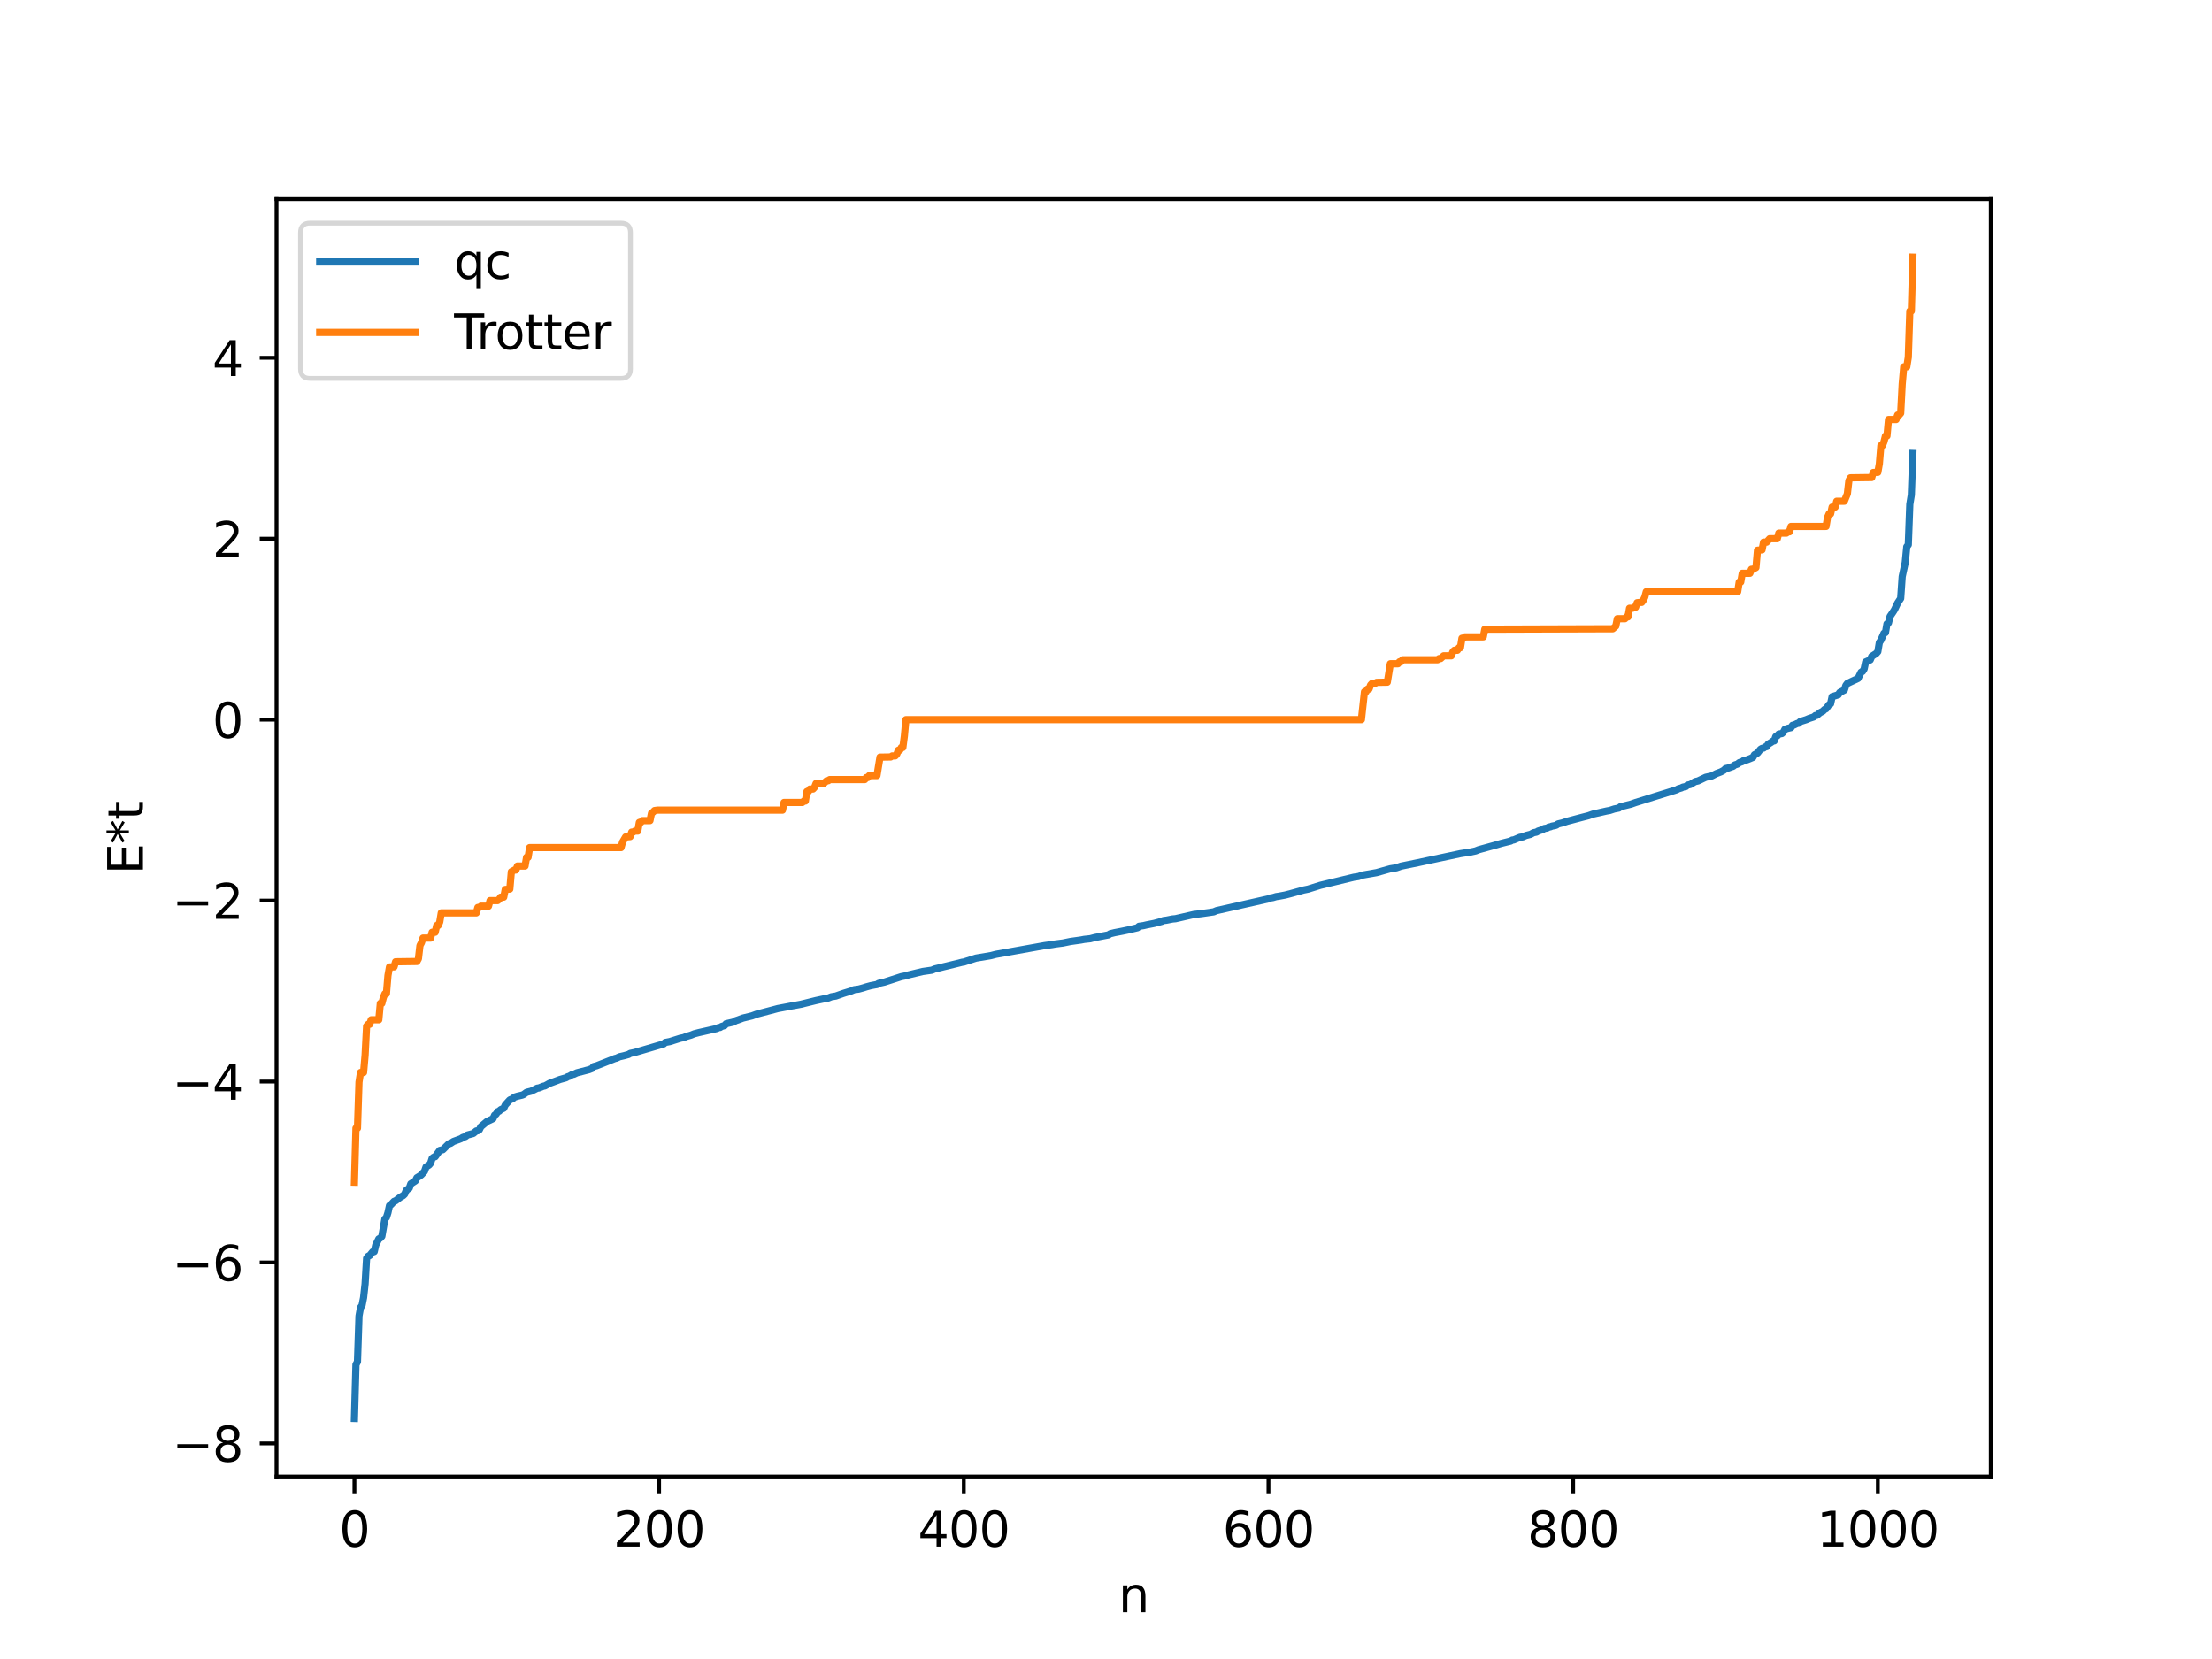 <?xml version="1.0" encoding="utf-8" standalone="no"?>
<!DOCTYPE svg PUBLIC "-//W3C//DTD SVG 1.1//EN"
  "http://www.w3.org/Graphics/SVG/1.1/DTD/svg11.dtd">
<svg xmlns:xlink="http://www.w3.org/1999/xlink" width="460.8pt" height="345.6pt" viewBox="0 0 460.8 345.6" xmlns="http://www.w3.org/2000/svg" version="1.1">
 <defs>
  <style type="text/css">*{stroke-linejoin: round; stroke-linecap: butt}</style>
 </defs>
 <g id="figure_1">
  <g id="patch_1">
   <path d="M 0 345.6 
L 460.8 345.6 
L 460.8 0 
L 0 0 
z
" style="fill: #ffffff"/>
  </g>
  <g id="axes_1">
   <g id="patch_2">
    <path d="M 57.6 307.584 
L 414.72 307.584 
L 414.72 41.472 
L 57.6 41.472 
z
" style="fill: #ffffff"/>
   </g>
   <g id="matplotlib.axis_1">
    <g id="xtick_1">
     <g id="line2d_1">
      <defs>
       <path id="m5f32af8d9b" d="M 0 0 
L 0 3.5 
" style="stroke: #000000; stroke-width: 0.8"/>
      </defs>
      <g>
       <use xlink:href="#m5f32af8d9b" x="73.833" y="307.584" style="stroke: #000000; stroke-width: 0.8"/>
      </g>
     </g>
     <g id="text_1">
      <!-- 0 -->
      <g transform="translate(70.651 322.182) scale(0.1 -0.1)">
       <defs>
        <path id="DejaVuSans-30" d="M 2034 4250 
Q 1547 4250 1301 3770 
Q 1056 3291 1056 2328 
Q 1056 1369 1301 889 
Q 1547 409 2034 409 
Q 2525 409 2770 889 
Q 3016 1369 3016 2328 
Q 3016 3291 2770 3770 
Q 2525 4250 2034 4250 
z
M 2034 4750 
Q 2819 4750 3233 4129 
Q 3647 3509 3647 2328 
Q 3647 1150 3233 529 
Q 2819 -91 2034 -91 
Q 1250 -91 836 529 
Q 422 1150 422 2328 
Q 422 3509 836 4129 
Q 1250 4750 2034 4750 
z
" transform="scale(0.016)"/>
       </defs>
       <use xlink:href="#DejaVuSans-30"/>
      </g>
     </g>
    </g>
    <g id="xtick_2">
     <g id="line2d_2">
      <g>
       <use xlink:href="#m5f32af8d9b" x="137.304" y="307.584" style="stroke: #000000; stroke-width: 0.8"/>
      </g>
     </g>
     <g id="text_2">
      <!-- 200 -->
      <g transform="translate(127.76 322.182) scale(0.1 -0.1)">
       <defs>
        <path id="DejaVuSans-32" d="M 1228 531 
L 3431 531 
L 3431 0 
L 469 0 
L 469 531 
Q 828 903 1448 1529 
Q 2069 2156 2228 2338 
Q 2531 2678 2651 2914 
Q 2772 3150 2772 3378 
Q 2772 3750 2511 3984 
Q 2250 4219 1831 4219 
Q 1534 4219 1204 4116 
Q 875 4013 500 3803 
L 500 4441 
Q 881 4594 1212 4672 
Q 1544 4750 1819 4750 
Q 2544 4750 2975 4387 
Q 3406 4025 3406 3419 
Q 3406 3131 3298 2873 
Q 3191 2616 2906 2266 
Q 2828 2175 2409 1742 
Q 1991 1309 1228 531 
z
" transform="scale(0.016)"/>
       </defs>
       <use xlink:href="#DejaVuSans-32"/>
       <use xlink:href="#DejaVuSans-30" x="63.623"/>
       <use xlink:href="#DejaVuSans-30" x="127.246"/>
      </g>
     </g>
    </g>
    <g id="xtick_3">
     <g id="line2d_3">
      <g>
       <use xlink:href="#m5f32af8d9b" x="200.775" y="307.584" style="stroke: #000000; stroke-width: 0.8"/>
      </g>
     </g>
     <g id="text_3">
      <!-- 400 -->
      <g transform="translate(191.231 322.182) scale(0.1 -0.1)">
       <defs>
        <path id="DejaVuSans-34" d="M 2419 4116 
L 825 1625 
L 2419 1625 
L 2419 4116 
z
M 2253 4666 
L 3047 4666 
L 3047 1625 
L 3713 1625 
L 3713 1100 
L 3047 1100 
L 3047 0 
L 2419 0 
L 2419 1100 
L 313 1100 
L 313 1709 
L 2253 4666 
z
" transform="scale(0.016)"/>
       </defs>
       <use xlink:href="#DejaVuSans-34"/>
       <use xlink:href="#DejaVuSans-30" x="63.623"/>
       <use xlink:href="#DejaVuSans-30" x="127.246"/>
      </g>
     </g>
    </g>
    <g id="xtick_4">
     <g id="line2d_4">
      <g>
       <use xlink:href="#m5f32af8d9b" x="264.246" y="307.584" style="stroke: #000000; stroke-width: 0.8"/>
      </g>
     </g>
     <g id="text_4">
      <!-- 600 -->
      <g transform="translate(254.702 322.182) scale(0.1 -0.1)">
       <defs>
        <path id="DejaVuSans-36" d="M 2113 2584 
Q 1688 2584 1439 2293 
Q 1191 2003 1191 1497 
Q 1191 994 1439 701 
Q 1688 409 2113 409 
Q 2538 409 2786 701 
Q 3034 994 3034 1497 
Q 3034 2003 2786 2293 
Q 2538 2584 2113 2584 
z
M 3366 4563 
L 3366 3988 
Q 3128 4100 2886 4159 
Q 2644 4219 2406 4219 
Q 1781 4219 1451 3797 
Q 1122 3375 1075 2522 
Q 1259 2794 1537 2939 
Q 1816 3084 2150 3084 
Q 2853 3084 3261 2657 
Q 3669 2231 3669 1497 
Q 3669 778 3244 343 
Q 2819 -91 2113 -91 
Q 1303 -91 875 529 
Q 447 1150 447 2328 
Q 447 3434 972 4092 
Q 1497 4750 2381 4750 
Q 2619 4750 2861 4703 
Q 3103 4656 3366 4563 
z
" transform="scale(0.016)"/>
       </defs>
       <use xlink:href="#DejaVuSans-36"/>
       <use xlink:href="#DejaVuSans-30" x="63.623"/>
       <use xlink:href="#DejaVuSans-30" x="127.246"/>
      </g>
     </g>
    </g>
    <g id="xtick_5">
     <g id="line2d_5">
      <g>
       <use xlink:href="#m5f32af8d9b" x="327.717" y="307.584" style="stroke: #000000; stroke-width: 0.8"/>
      </g>
     </g>
     <g id="text_5">
      <!-- 800 -->
      <g transform="translate(318.173 322.182) scale(0.1 -0.1)">
       <defs>
        <path id="DejaVuSans-38" d="M 2034 2216 
Q 1584 2216 1326 1975 
Q 1069 1734 1069 1313 
Q 1069 891 1326 650 
Q 1584 409 2034 409 
Q 2484 409 2743 651 
Q 3003 894 3003 1313 
Q 3003 1734 2745 1975 
Q 2488 2216 2034 2216 
z
M 1403 2484 
Q 997 2584 770 2862 
Q 544 3141 544 3541 
Q 544 4100 942 4425 
Q 1341 4750 2034 4750 
Q 2731 4750 3128 4425 
Q 3525 4100 3525 3541 
Q 3525 3141 3298 2862 
Q 3072 2584 2669 2484 
Q 3125 2378 3379 2068 
Q 3634 1759 3634 1313 
Q 3634 634 3220 271 
Q 2806 -91 2034 -91 
Q 1263 -91 848 271 
Q 434 634 434 1313 
Q 434 1759 690 2068 
Q 947 2378 1403 2484 
z
M 1172 3481 
Q 1172 3119 1398 2916 
Q 1625 2713 2034 2713 
Q 2441 2713 2670 2916 
Q 2900 3119 2900 3481 
Q 2900 3844 2670 4047 
Q 2441 4250 2034 4250 
Q 1625 4250 1398 4047 
Q 1172 3844 1172 3481 
z
" transform="scale(0.016)"/>
       </defs>
       <use xlink:href="#DejaVuSans-38"/>
       <use xlink:href="#DejaVuSans-30" x="63.623"/>
       <use xlink:href="#DejaVuSans-30" x="127.246"/>
      </g>
     </g>
    </g>
    <g id="xtick_6">
     <g id="line2d_6">
      <g>
       <use xlink:href="#m5f32af8d9b" x="391.188" y="307.584" style="stroke: #000000; stroke-width: 0.8"/>
      </g>
     </g>
     <g id="text_6">
      <!-- 1000 -->
      <g transform="translate(378.463 322.182) scale(0.1 -0.1)">
       <defs>
        <path id="DejaVuSans-31" d="M 794 531 
L 1825 531 
L 1825 4091 
L 703 3866 
L 703 4441 
L 1819 4666 
L 2450 4666 
L 2450 531 
L 3481 531 
L 3481 0 
L 794 0 
L 794 531 
z
" transform="scale(0.016)"/>
       </defs>
       <use xlink:href="#DejaVuSans-31"/>
       <use xlink:href="#DejaVuSans-30" x="63.623"/>
       <use xlink:href="#DejaVuSans-30" x="127.246"/>
       <use xlink:href="#DejaVuSans-30" x="190.869"/>
      </g>
     </g>
    </g>
    <g id="text_7">
     <!-- n -->
     <g transform="translate(232.991 335.861) scale(0.1 -0.1)">
      <defs>
       <path id="DejaVuSans-6e" d="M 3513 2113 
L 3513 0 
L 2938 0 
L 2938 2094 
Q 2938 2591 2744 2837 
Q 2550 3084 2163 3084 
Q 1697 3084 1428 2787 
Q 1159 2491 1159 1978 
L 1159 0 
L 581 0 
L 581 3500 
L 1159 3500 
L 1159 2956 
Q 1366 3272 1645 3428 
Q 1925 3584 2291 3584 
Q 2894 3584 3203 3211 
Q 3513 2838 3513 2113 
z
" transform="scale(0.016)"/>
      </defs>
      <use xlink:href="#DejaVuSans-6e"/>
     </g>
    </g>
   </g>
   <g id="matplotlib.axis_2">
    <g id="ytick_1">
     <g id="line2d_7">
      <defs>
       <path id="m3736bc9352" d="M 0 0 
L -3.5 0 
" style="stroke: #000000; stroke-width: 0.8"/>
      </defs>
      <g>
       <use xlink:href="#m3736bc9352" x="57.6" y="300.689" style="stroke: #000000; stroke-width: 0.8"/>
      </g>
     </g>
     <g id="text_8">
      <!-- −8 -->
      <g transform="translate(35.858 304.488) scale(0.1 -0.1)">
       <defs>
        <path id="DejaVuSans-2212" d="M 678 2272 
L 4684 2272 
L 4684 1741 
L 678 1741 
L 678 2272 
z
" transform="scale(0.016)"/>
       </defs>
       <use xlink:href="#DejaVuSans-2212"/>
       <use xlink:href="#DejaVuSans-38" x="83.789"/>
      </g>
     </g>
    </g>
    <g id="ytick_2">
     <g id="line2d_8">
      <g>
       <use xlink:href="#m3736bc9352" x="57.6" y="262.996" style="stroke: #000000; stroke-width: 0.8"/>
      </g>
     </g>
     <g id="text_9">
      <!-- −6 -->
      <g transform="translate(35.858 266.795) scale(0.1 -0.1)">
       <use xlink:href="#DejaVuSans-2212"/>
       <use xlink:href="#DejaVuSans-36" x="83.789"/>
      </g>
     </g>
    </g>
    <g id="ytick_3">
     <g id="line2d_9">
      <g>
       <use xlink:href="#m3736bc9352" x="57.6" y="225.303" style="stroke: #000000; stroke-width: 0.8"/>
      </g>
     </g>
     <g id="text_10">
      <!-- −4 -->
      <g transform="translate(35.858 229.103) scale(0.1 -0.1)">
       <use xlink:href="#DejaVuSans-2212"/>
       <use xlink:href="#DejaVuSans-34" x="83.789"/>
      </g>
     </g>
    </g>
    <g id="ytick_4">
     <g id="line2d_10">
      <g>
       <use xlink:href="#m3736bc9352" x="57.6" y="187.611" style="stroke: #000000; stroke-width: 0.8"/>
      </g>
     </g>
     <g id="text_11">
      <!-- −2 -->
      <g transform="translate(35.858 191.41) scale(0.1 -0.1)">
       <use xlink:href="#DejaVuSans-2212"/>
       <use xlink:href="#DejaVuSans-32" x="83.789"/>
      </g>
     </g>
    </g>
    <g id="ytick_5">
     <g id="line2d_11">
      <g>
       <use xlink:href="#m3736bc9352" x="57.6" y="149.918" style="stroke: #000000; stroke-width: 0.8"/>
      </g>
     </g>
     <g id="text_12">
      <!-- 0 -->
      <g transform="translate(44.237 153.717) scale(0.1 -0.1)">
       <use xlink:href="#DejaVuSans-30"/>
      </g>
     </g>
    </g>
    <g id="ytick_6">
     <g id="line2d_12">
      <g>
       <use xlink:href="#m3736bc9352" x="57.6" y="112.225" style="stroke: #000000; stroke-width: 0.8"/>
      </g>
     </g>
     <g id="text_13">
      <!-- 2 -->
      <g transform="translate(44.237 116.025) scale(0.1 -0.1)">
       <use xlink:href="#DejaVuSans-32"/>
      </g>
     </g>
    </g>
    <g id="ytick_7">
     <g id="line2d_13">
      <g>
       <use xlink:href="#m3736bc9352" x="57.6" y="74.533" style="stroke: #000000; stroke-width: 0.8"/>
      </g>
     </g>
     <g id="text_14">
      <!-- 4 -->
      <g transform="translate(44.237 78.332) scale(0.1 -0.1)">
       <use xlink:href="#DejaVuSans-34"/>
      </g>
     </g>
    </g>
    <g id="text_15">
     <!-- E*t -->
     <g transform="translate(29.778 182.148) rotate(-90) scale(0.1 -0.1)">
      <defs>
       <path id="DejaVuSans-45" d="M 628 4666 
L 3578 4666 
L 3578 4134 
L 1259 4134 
L 1259 2753 
L 3481 2753 
L 3481 2222 
L 1259 2222 
L 1259 531 
L 3634 531 
L 3634 0 
L 628 0 
L 628 4666 
z
" transform="scale(0.016)"/>
       <path id="DejaVuSans-2a" d="M 3009 3897 
L 1888 3291 
L 3009 2681 
L 2828 2375 
L 1778 3009 
L 1778 1831 
L 1422 1831 
L 1422 3009 
L 372 2375 
L 191 2681 
L 1313 3291 
L 191 3897 
L 372 4206 
L 1422 3572 
L 1422 4750 
L 1778 4750 
L 1778 3572 
L 2828 4206 
L 3009 3897 
z
" transform="scale(0.016)"/>
       <path id="DejaVuSans-74" d="M 1172 4494 
L 1172 3500 
L 2356 3500 
L 2356 3053 
L 1172 3053 
L 1172 1153 
Q 1172 725 1289 603 
Q 1406 481 1766 481 
L 2356 481 
L 2356 0 
L 1766 0 
Q 1100 0 847 248 
Q 594 497 594 1153 
L 594 3053 
L 172 3053 
L 172 3500 
L 594 3500 
L 594 4494 
L 1172 4494 
z
" transform="scale(0.016)"/>
      </defs>
      <use xlink:href="#DejaVuSans-45"/>
      <use xlink:href="#DejaVuSans-2a" x="63.184"/>
      <use xlink:href="#DejaVuSans-74" x="113.184"/>
     </g>
    </g>
   </g>
   <g id="line2d_14">
    <path d="M 73.833 295.488 
L 74.15 284.274 
L 74.467 283.676 
L 74.785 274.144 
L 75.102 272.384 
L 75.42 271.929 
L 75.737 270.316 
L 76.054 267.449 
L 76.372 262.128 
L 76.689 261.691 
L 77.006 261.548 
L 77.641 260.771 
L 77.958 260.728 
L 78.276 259.355 
L 78.91 258.08 
L 79.228 257.916 
L 79.545 257.544 
L 80.18 253.935 
L 80.497 253.62 
L 80.815 252.618 
L 81.132 251.152 
L 81.449 250.95 
L 82.084 250.259 
L 82.401 250.15 
L 83.353 249.427 
L 83.988 249.057 
L 84.305 248.75 
L 84.623 247.977 
L 85.258 247.504 
L 85.575 246.612 
L 86.527 245.996 
L 86.844 245.345 
L 87.479 244.961 
L 87.796 244.703 
L 88.431 244.009 
L 88.748 243.097 
L 89.383 242.692 
L 89.7 242.312 
L 90.018 241.316 
L 90.335 241.063 
L 90.653 240.963 
L 91.605 239.65 
L 92.239 239.507 
L 93.509 238.258 
L 93.826 238.204 
L 94.461 237.784 
L 96.048 237.196 
L 96.365 236.965 
L 97 236.752 
L 97.317 236.458 
L 98.586 236.124 
L 99.221 235.595 
L 99.539 235.554 
L 99.856 235.342 
L 100.173 234.699 
L 101.443 233.632 
L 102.712 233.025 
L 103.029 232.319 
L 103.347 232.094 
L 103.664 231.578 
L 103.981 231.481 
L 104.299 231.157 
L 104.934 230.869 
L 105.251 230.189 
L 105.886 229.483 
L 106.203 229.135 
L 106.838 228.862 
L 107.155 228.558 
L 107.79 228.361 
L 108.742 228.139 
L 109.059 228.018 
L 109.694 227.551 
L 110.646 227.317 
L 111.281 227.01 
L 111.915 226.68 
L 112.233 226.656 
L 113.185 226.276 
L 113.502 226.218 
L 114.454 225.692 
L 115.724 225.225 
L 116.676 224.865 
L 117.945 224.509 
L 118.262 224.297 
L 118.58 224.221 
L 119.215 223.833 
L 119.532 223.796 
L 120.167 223.49 
L 122.705 222.831 
L 123.34 222.582 
L 123.658 222.18 
L 124.292 222.015 
L 127.148 220.888 
L 128.1 220.504 
L 128.418 220.436 
L 129.053 220.14 
L 130.005 219.922 
L 130.957 219.654 
L 131.274 219.445 
L 132.226 219.245 
L 138.256 217.47 
L 138.573 217.164 
L 139.525 216.983 
L 141.747 216.284 
L 142.381 216.163 
L 143.016 215.906 
L 143.968 215.628 
L 144.603 215.362 
L 145.555 215.114 
L 149.363 214.252 
L 149.681 214.063 
L 149.998 214.041 
L 150.315 213.831 
L 150.95 213.637 
L 151.267 213.261 
L 152.854 212.904 
L 153.172 212.658 
L 153.806 212.446 
L 154.758 212.087 
L 156.662 211.621 
L 157.615 211.268 
L 162.058 210.094 
L 163.962 209.739 
L 164.914 209.552 
L 165.548 209.444 
L 166.818 209.209 
L 169.991 208.428 
L 171.896 208.022 
L 172.53 207.907 
L 173.165 207.651 
L 174.117 207.492 
L 175.704 206.932 
L 177.291 206.446 
L 177.925 206.171 
L 178.877 206.046 
L 179.829 205.788 
L 180.464 205.582 
L 181.416 205.326 
L 182.368 205.145 
L 182.686 205.095 
L 183.003 204.862 
L 184.272 204.578 
L 187.763 203.449 
L 188.398 203.328 
L 189.35 203.065 
L 192.206 202.379 
L 194.11 202.106 
L 194.745 201.841 
L 195.697 201.616 
L 196.649 201.378 
L 197.284 201.229 
L 200.458 200.447 
L 200.775 200.41 
L 201.41 200.203 
L 203.314 199.595 
L 206.487 199.054 
L 207.439 198.805 
L 217.595 196.985 
L 219.181 196.768 
L 219.816 196.652 
L 221.403 196.449 
L 222.99 196.125 
L 225.211 195.813 
L 225.846 195.689 
L 227.115 195.552 
L 228.067 195.3 
L 230.924 194.751 
L 231.241 194.521 
L 232.193 194.286 
L 233.78 193.984 
L 235.049 193.718 
L 236.953 193.266 
L 237.271 192.958 
L 238.223 192.818 
L 238.858 192.67 
L 240.444 192.356 
L 242.031 191.93 
L 242.348 191.771 
L 242.983 191.691 
L 244.253 191.439 
L 244.887 191.381 
L 248.696 190.505 
L 250.282 190.321 
L 252.821 189.956 
L 253.456 189.689 
L 264.246 187.25 
L 264.563 187.085 
L 265.198 186.977 
L 265.833 186.783 
L 266.467 186.691 
L 267.737 186.451 
L 269.006 186.121 
L 271.545 185.415 
L 272.497 185.222 
L 275.036 184.429 
L 282.018 182.745 
L 282.97 182.6 
L 283.922 182.283 
L 286.778 181.781 
L 289 181.153 
L 289.634 180.979 
L 290.904 180.775 
L 291.856 180.434 
L 293.443 180.113 
L 295.347 179.721 
L 304.233 177.828 
L 306.137 177.532 
L 307.406 177.264 
L 308.041 177.01 
L 311.532 176.047 
L 312.801 175.678 
L 314.705 175.205 
L 315.023 174.999 
L 315.34 174.971 
L 316.61 174.433 
L 317.244 174.329 
L 317.879 174.047 
L 318.831 173.81 
L 319.466 173.464 
L 320.1 173.337 
L 320.418 173.129 
L 321.37 172.821 
L 321.687 172.596 
L 322.322 172.49 
L 322.639 172.279 
L 322.957 172.253 
L 323.274 172.105 
L 323.909 171.986 
L 324.226 171.887 
L 324.543 171.647 
L 325.496 171.416 
L 326.448 171.093 
L 329.621 170.253 
L 330.891 169.93 
L 331.843 169.593 
L 334.699 168.947 
L 335.334 168.835 
L 336.286 168.522 
L 337.238 168.337 
L 337.555 168.063 
L 339.777 167.517 
L 340.729 167.179 
L 349.297 164.516 
L 349.615 164.327 
L 350.249 164.145 
L 350.567 163.975 
L 351.201 163.844 
L 351.519 163.564 
L 352.153 163.417 
L 353.105 162.827 
L 353.74 162.68 
L 355.327 161.924 
L 356.596 161.642 
L 357.548 161.152 
L 358.5 160.792 
L 359.135 160.443 
L 359.453 160.118 
L 360.087 159.973 
L 360.722 159.739 
L 361.039 159.638 
L 361.357 159.366 
L 361.991 159.159 
L 362.309 158.87 
L 362.943 158.665 
L 363.261 158.424 
L 363.896 158.295 
L 364.53 158.05 
L 365.165 157.779 
L 365.482 157.228 
L 366.117 156.884 
L 366.752 156.076 
L 367.069 155.89 
L 367.386 155.842 
L 367.704 155.593 
L 368.021 155.543 
L 368.339 155.032 
L 368.973 154.642 
L 369.291 154.404 
L 369.608 154.343 
L 369.925 153.44 
L 370.243 153.288 
L 370.56 152.914 
L 371.195 152.81 
L 371.512 152.526 
L 371.829 151.925 
L 372.464 151.719 
L 373.099 151.58 
L 373.416 151.084 
L 373.734 151.036 
L 374.368 150.714 
L 374.686 150.669 
L 375.003 150.323 
L 376.272 149.922 
L 376.907 149.653 
L 377.859 149.346 
L 378.177 149.057 
L 378.494 149.02 
L 379.129 148.476 
L 379.763 148.141 
L 380.081 147.797 
L 380.398 147.659 
L 381.033 146.783 
L 381.35 146.604 
L 381.667 145.128 
L 382.937 144.739 
L 383.254 144.255 
L 384.206 143.763 
L 384.524 142.795 
L 384.841 142.374 
L 387.062 141.329 
L 387.697 140.031 
L 388.015 139.861 
L 388.332 139.371 
L 388.649 137.894 
L 389.601 137.474 
L 389.919 136.736 
L 390.871 136.113 
L 391.188 135.744 
L 391.505 133.845 
L 391.823 133.37 
L 392.458 131.923 
L 392.775 131.785 
L 393.092 129.957 
L 393.41 129.75 
L 393.727 128.427 
L 394.362 127.493 
L 394.679 126.984 
L 395.314 125.627 
L 395.948 124.662 
L 396.266 120.099 
L 396.9 117.161 
L 397.218 113.899 
L 397.535 113.487 
L 397.853 105.041 
L 398.17 103.098 
L 398.487 94.466 
L 398.487 94.466 
" clip-path="url(#p0f653b44b2)" style="fill: none; stroke: #1f77b4; stroke-width: 1.5; stroke-linecap: square"/>
   </g>
   <g id="line2d_15">
    <path d="M 73.833 246.268 
L 74.15 235.025 
L 74.467 235.025 
L 74.785 225.415 
L 75.102 223.418 
L 75.737 223.418 
L 76.054 219.822 
L 76.372 213.752 
L 76.689 213.38 
L 77.006 213.38 
L 77.324 212.44 
L 78.91 212.44 
L 79.228 209.016 
L 79.545 209.016 
L 79.862 207.776 
L 80.18 207.01 
L 80.497 207.01 
L 80.815 203.223 
L 81.132 201.441 
L 82.084 201.41 
L 82.401 200.355 
L 86.844 200.295 
L 87.162 199.718 
L 87.479 196.974 
L 87.796 196.367 
L 88.114 195.417 
L 89.7 195.417 
L 90.018 194.203 
L 90.653 194.203 
L 90.97 192.793 
L 91.287 192.793 
L 91.605 192.059 
L 91.922 190.17 
L 99.221 190.17 
L 99.539 189.044 
L 99.856 189.044 
L 100.173 188.778 
L 101.76 188.778 
L 102.077 187.611 
L 103.664 187.611 
L 103.981 187.347 
L 104.299 186.893 
L 104.934 186.893 
L 105.251 185.292 
L 106.203 185.212 
L 106.52 181.6 
L 107.155 181.244 
L 107.472 181.244 
L 107.79 180.412 
L 109.377 180.412 
L 109.694 178.587 
L 110.011 178.587 
L 110.329 176.571 
L 129.37 176.571 
L 129.687 175.425 
L 130.322 174.347 
L 131.274 174.279 
L 131.591 173.342 
L 131.909 173.342 
L 132.226 173.127 
L 132.861 173.127 
L 133.178 171.323 
L 133.496 171.323 
L 133.813 170.945 
L 135.4 170.945 
L 135.717 169.407 
L 136.034 169.199 
L 136.352 168.852 
L 136.986 168.764 
L 163.01 168.764 
L 163.327 167.167 
L 167.135 167.167 
L 167.453 166.876 
L 167.77 166.876 
L 168.087 164.899 
L 168.405 164.899 
L 168.722 164.372 
L 169.357 164.372 
L 169.674 164.031 
L 169.991 163.216 
L 171.578 163.216 
L 172.213 162.641 
L 172.53 162.641 
L 172.848 162.397 
L 180.147 162.397 
L 180.464 161.977 
L 180.781 161.977 
L 181.099 161.566 
L 182.686 161.566 
L 183.32 157.724 
L 185.542 157.69 
L 185.859 157.467 
L 186.494 157.467 
L 186.811 157.13 
L 187.129 156.285 
L 187.446 156.285 
L 187.763 155.713 
L 188.081 155.713 
L 188.398 153.324 
L 188.715 149.918 
L 283.605 149.918 
L 284.239 144.123 
L 284.557 144.123 
L 284.874 143.551 
L 285.191 143.551 
L 285.509 142.706 
L 285.826 142.369 
L 286.461 142.369 
L 286.778 142.146 
L 289 142.112 
L 289.634 138.27 
L 291.221 138.27 
L 291.539 137.859 
L 291.856 137.859 
L 292.173 137.439 
L 299.472 137.439 
L 299.79 137.195 
L 300.107 137.195 
L 300.742 136.62 
L 302.329 136.62 
L 302.646 135.805 
L 302.963 135.464 
L 303.598 135.464 
L 303.915 134.937 
L 304.233 134.937 
L 304.55 132.96 
L 304.867 132.96 
L 305.185 132.669 
L 308.993 132.669 
L 309.31 131.072 
L 335.968 130.984 
L 336.603 130.429 
L 336.92 128.891 
L 338.507 128.891 
L 338.824 128.513 
L 339.142 128.513 
L 339.459 126.709 
L 340.094 126.709 
L 340.411 126.495 
L 340.729 126.495 
L 341.046 125.557 
L 341.681 125.489 
L 341.998 125.489 
L 342.315 125.072 
L 342.633 124.411 
L 342.95 123.265 
L 361.991 123.265 
L 362.309 121.249 
L 362.626 121.249 
L 362.943 119.424 
L 364.53 119.424 
L 364.848 118.593 
L 365.165 118.593 
L 365.8 118.236 
L 366.117 114.624 
L 367.069 114.544 
L 367.386 112.944 
L 368.021 112.944 
L 368.656 112.225 
L 370.243 112.225 
L 370.56 111.059 
L 372.147 111.059 
L 372.464 110.792 
L 372.781 110.792 
L 373.099 109.667 
L 380.398 109.667 
L 380.715 107.777 
L 381.033 107.043 
L 381.35 107.043 
L 381.667 105.633 
L 382.302 105.633 
L 382.62 104.419 
L 384.206 104.419 
L 384.841 102.862 
L 385.158 100.118 
L 385.476 99.541 
L 389.919 99.481 
L 390.236 98.426 
L 391.188 98.395 
L 391.505 96.613 
L 391.823 92.826 
L 392.14 92.826 
L 392.458 92.06 
L 392.775 90.82 
L 393.092 90.82 
L 393.41 87.396 
L 394.996 87.396 
L 395.314 86.456 
L 395.631 86.456 
L 395.948 86.084 
L 396.266 80.014 
L 396.583 76.418 
L 397.218 76.418 
L 397.535 74.421 
L 397.853 64.811 
L 398.17 64.811 
L 398.487 53.568 
L 398.487 53.568 
" clip-path="url(#p0f653b44b2)" style="fill: none; stroke: #ff7f0e; stroke-width: 1.5; stroke-linecap: square"/>
   </g>
   <g id="patch_3">
    <path d="M 57.6 307.584 
L 57.6 41.472 
" style="fill: none; stroke: #000000; stroke-width: 0.8; stroke-linejoin: miter; stroke-linecap: square"/>
   </g>
   <g id="patch_4">
    <path d="M 414.72 307.584 
L 414.72 41.472 
" style="fill: none; stroke: #000000; stroke-width: 0.8; stroke-linejoin: miter; stroke-linecap: square"/>
   </g>
   <g id="patch_5">
    <path d="M 57.6 307.584 
L 414.72 307.584 
" style="fill: none; stroke: #000000; stroke-width: 0.8; stroke-linejoin: miter; stroke-linecap: square"/>
   </g>
   <g id="patch_6">
    <path d="M 57.6 41.472 
L 414.72 41.472 
" style="fill: none; stroke: #000000; stroke-width: 0.8; stroke-linejoin: miter; stroke-linecap: square"/>
   </g>
   <g id="legend_1">
    <g id="patch_7">
     <path d="M 64.6 78.828 
L 129.342 78.828 
Q 131.342 78.828 131.342 76.828 
L 131.342 48.472 
Q 131.342 46.472 129.342 46.472 
L 64.6 46.472 
Q 62.6 46.472 62.6 48.472 
L 62.6 76.828 
Q 62.6 78.828 64.6 78.828 
z
" style="fill: #ffffff; opacity: 0.8; stroke: #cccccc; stroke-linejoin: miter"/>
    </g>
    <g id="line2d_16">
     <path d="M 66.6 54.57 
L 76.6 54.57 
L 86.6 54.57 
" style="fill: none; stroke: #1f77b4; stroke-width: 1.5; stroke-linecap: square"/>
    </g>
    <g id="text_16">
     <!-- qc -->
     <g transform="translate(94.6 58.07) scale(0.1 -0.1)">
      <defs>
       <path id="DejaVuSans-71" d="M 947 1747 
Q 947 1113 1208 752 
Q 1469 391 1925 391 
Q 2381 391 2643 752 
Q 2906 1113 2906 1747 
Q 2906 2381 2643 2742 
Q 2381 3103 1925 3103 
Q 1469 3103 1208 2742 
Q 947 2381 947 1747 
z
M 2906 525 
Q 2725 213 2448 61 
Q 2172 -91 1784 -91 
Q 1150 -91 751 415 
Q 353 922 353 1747 
Q 353 2572 751 3078 
Q 1150 3584 1784 3584 
Q 2172 3584 2448 3432 
Q 2725 3281 2906 2969 
L 2906 3500 
L 3481 3500 
L 3481 -1331 
L 2906 -1331 
L 2906 525 
z
" transform="scale(0.016)"/>
       <path id="DejaVuSans-63" d="M 3122 3366 
L 3122 2828 
Q 2878 2963 2633 3030 
Q 2388 3097 2138 3097 
Q 1578 3097 1268 2742 
Q 959 2388 959 1747 
Q 959 1106 1268 751 
Q 1578 397 2138 397 
Q 2388 397 2633 464 
Q 2878 531 3122 666 
L 3122 134 
Q 2881 22 2623 -34 
Q 2366 -91 2075 -91 
Q 1284 -91 818 406 
Q 353 903 353 1747 
Q 353 2603 823 3093 
Q 1294 3584 2113 3584 
Q 2378 3584 2631 3529 
Q 2884 3475 3122 3366 
z
" transform="scale(0.016)"/>
      </defs>
      <use xlink:href="#DejaVuSans-71"/>
      <use xlink:href="#DejaVuSans-63" x="63.477"/>
     </g>
    </g>
    <g id="line2d_17">
     <path d="M 66.6 69.249 
L 76.6 69.249 
L 86.6 69.249 
" style="fill: none; stroke: #ff7f0e; stroke-width: 1.5; stroke-linecap: square"/>
    </g>
    <g id="text_17">
     <!-- Trotter -->
     <g transform="translate(94.6 72.749) scale(0.1 -0.1)">
      <defs>
       <path id="DejaVuSans-54" d="M -19 4666 
L 3928 4666 
L 3928 4134 
L 2272 4134 
L 2272 0 
L 1638 0 
L 1638 4134 
L -19 4134 
L -19 4666 
z
" transform="scale(0.016)"/>
       <path id="DejaVuSans-72" d="M 2631 2963 
Q 2534 3019 2420 3045 
Q 2306 3072 2169 3072 
Q 1681 3072 1420 2755 
Q 1159 2438 1159 1844 
L 1159 0 
L 581 0 
L 581 3500 
L 1159 3500 
L 1159 2956 
Q 1341 3275 1631 3429 
Q 1922 3584 2338 3584 
Q 2397 3584 2469 3576 
Q 2541 3569 2628 3553 
L 2631 2963 
z
" transform="scale(0.016)"/>
       <path id="DejaVuSans-6f" d="M 1959 3097 
Q 1497 3097 1228 2736 
Q 959 2375 959 1747 
Q 959 1119 1226 758 
Q 1494 397 1959 397 
Q 2419 397 2687 759 
Q 2956 1122 2956 1747 
Q 2956 2369 2687 2733 
Q 2419 3097 1959 3097 
z
M 1959 3584 
Q 2709 3584 3137 3096 
Q 3566 2609 3566 1747 
Q 3566 888 3137 398 
Q 2709 -91 1959 -91 
Q 1206 -91 779 398 
Q 353 888 353 1747 
Q 353 2609 779 3096 
Q 1206 3584 1959 3584 
z
" transform="scale(0.016)"/>
       <path id="DejaVuSans-65" d="M 3597 1894 
L 3597 1613 
L 953 1613 
Q 991 1019 1311 708 
Q 1631 397 2203 397 
Q 2534 397 2845 478 
Q 3156 559 3463 722 
L 3463 178 
Q 3153 47 2828 -22 
Q 2503 -91 2169 -91 
Q 1331 -91 842 396 
Q 353 884 353 1716 
Q 353 2575 817 3079 
Q 1281 3584 2069 3584 
Q 2775 3584 3186 3129 
Q 3597 2675 3597 1894 
z
M 3022 2063 
Q 3016 2534 2758 2815 
Q 2500 3097 2075 3097 
Q 1594 3097 1305 2825 
Q 1016 2553 972 2059 
L 3022 2063 
z
" transform="scale(0.016)"/>
      </defs>
      <use xlink:href="#DejaVuSans-54"/>
      <use xlink:href="#DejaVuSans-72" x="46.334"/>
      <use xlink:href="#DejaVuSans-6f" x="85.197"/>
      <use xlink:href="#DejaVuSans-74" x="146.379"/>
      <use xlink:href="#DejaVuSans-74" x="185.588"/>
      <use xlink:href="#DejaVuSans-65" x="224.797"/>
      <use xlink:href="#DejaVuSans-72" x="286.32"/>
     </g>
    </g>
   </g>
  </g>
 </g>
 <defs>
  <clipPath id="p0f653b44b2">
   <rect x="57.6" y="41.472" width="357.12" height="266.112"/>
  </clipPath>
 </defs>
</svg>
